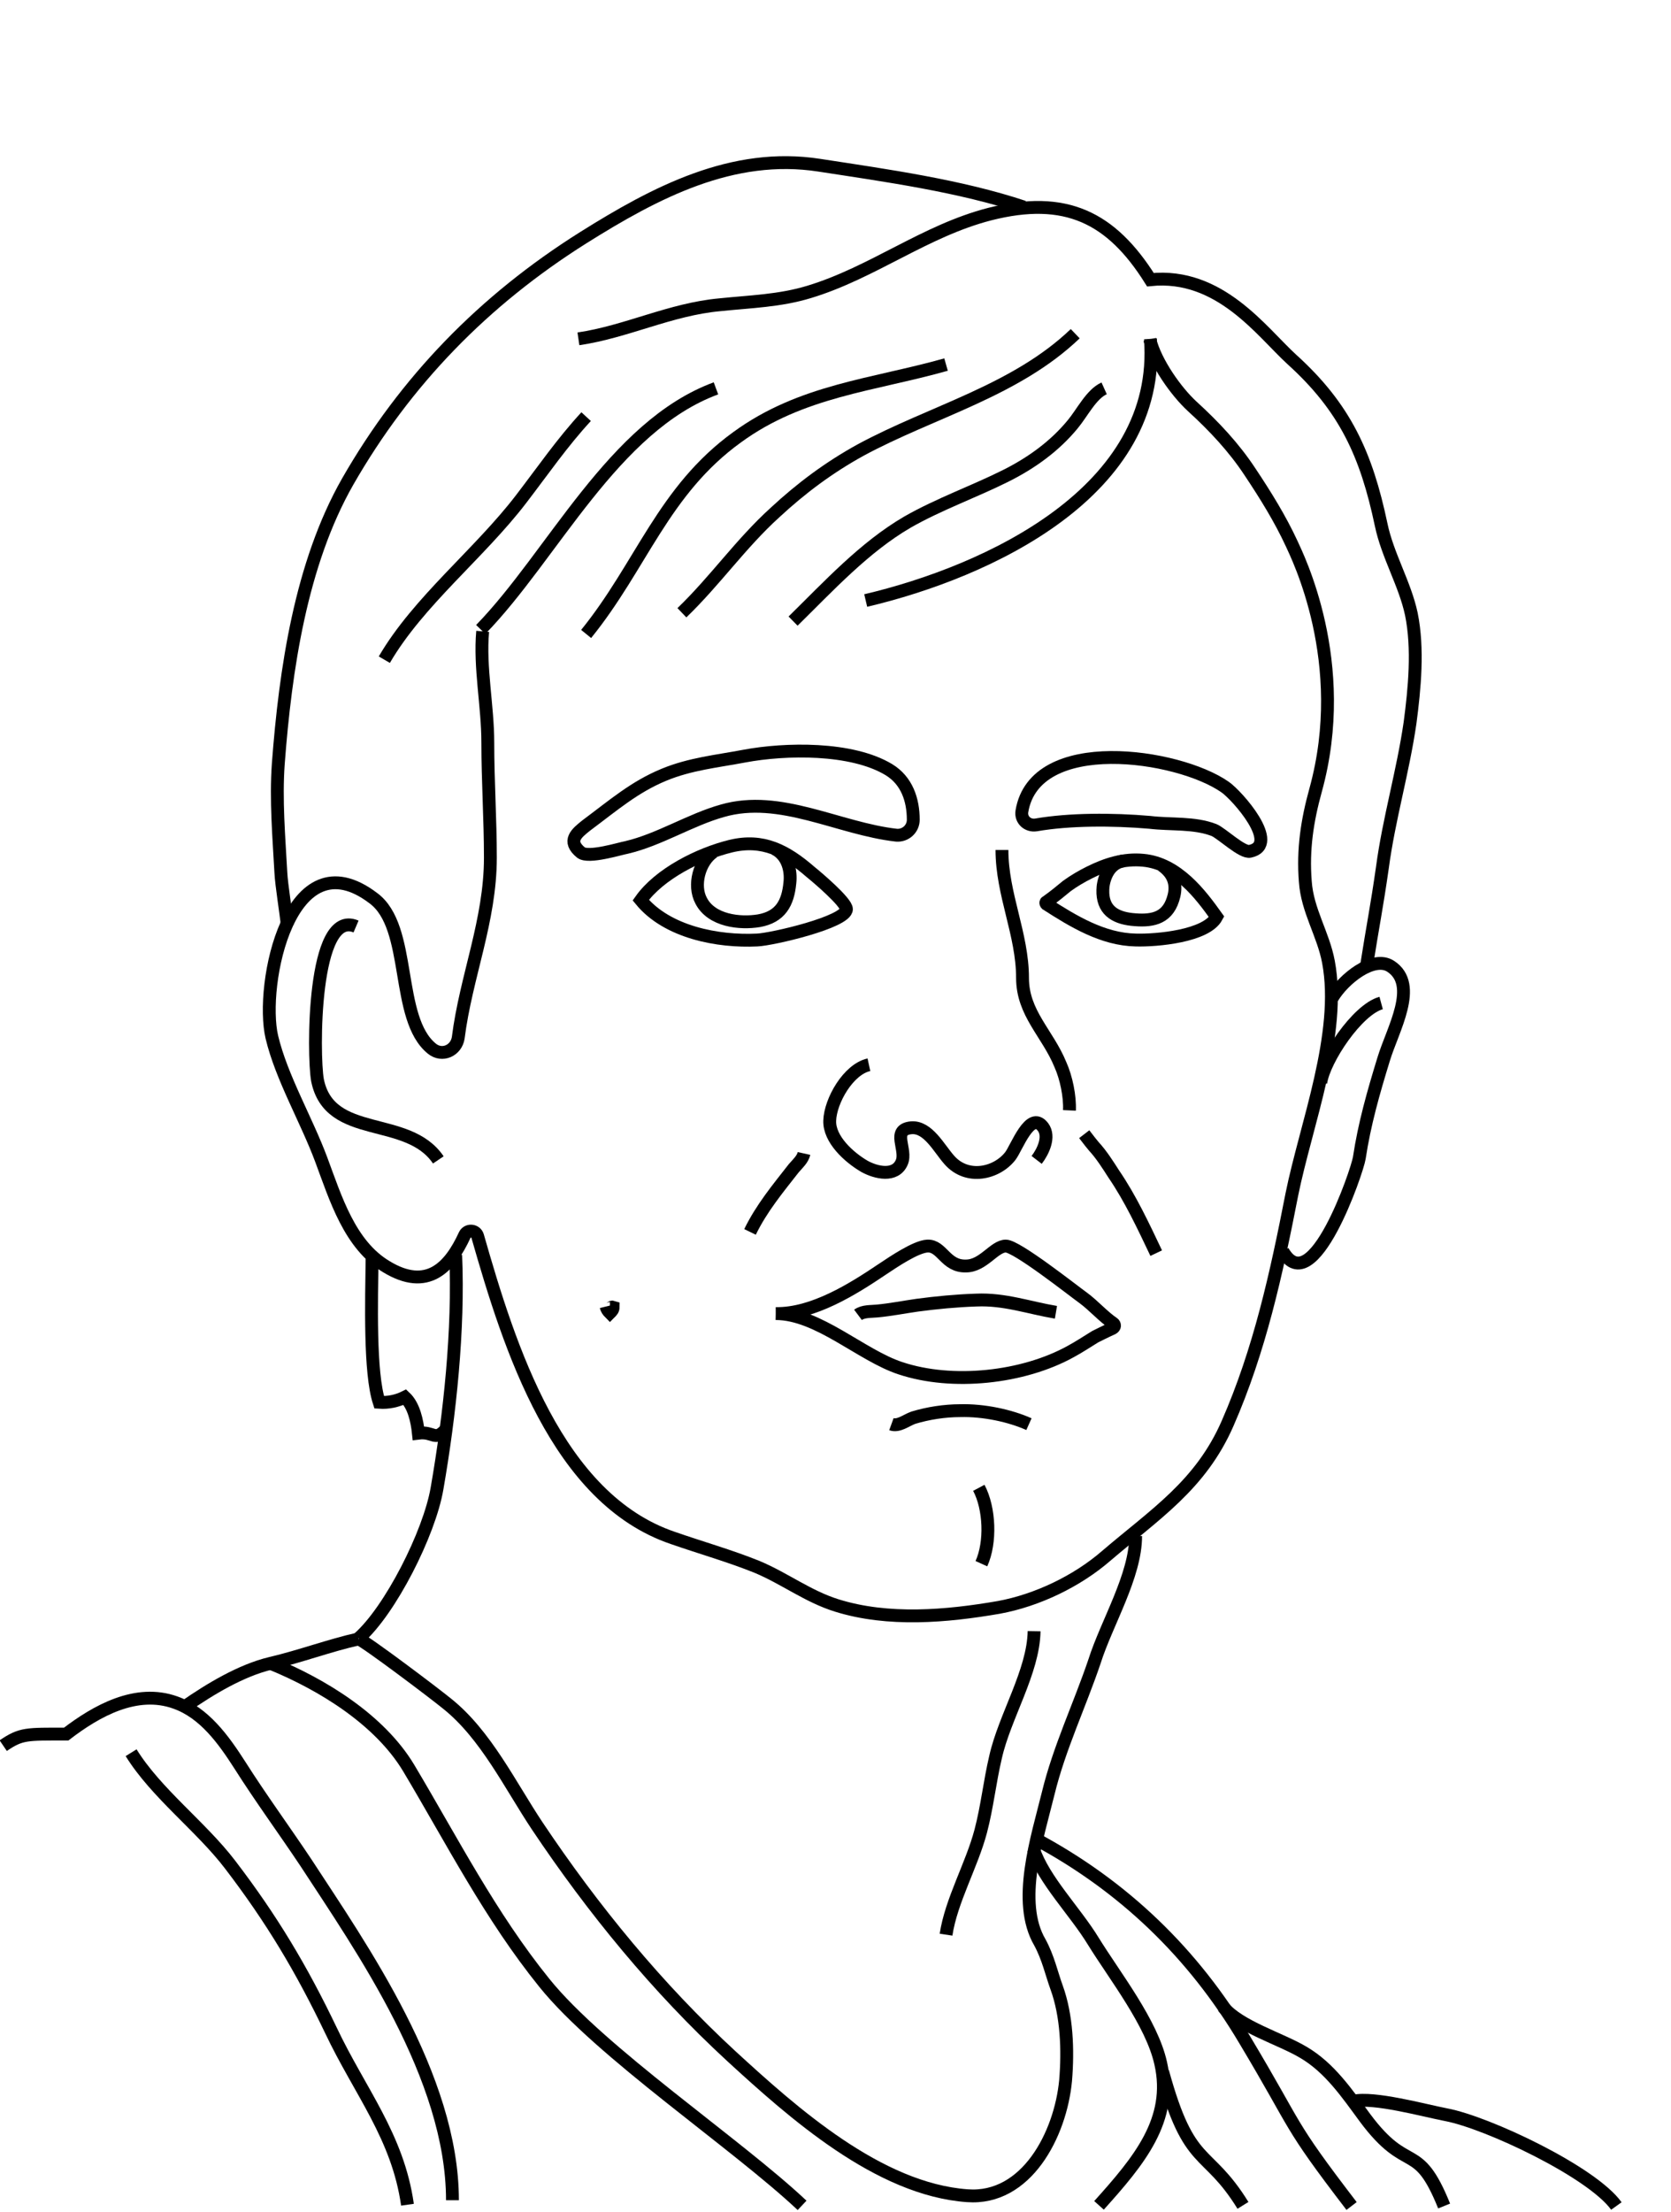 <?xml version="1.0" encoding="utf-8"?>
<!-- Generator: Adobe Illustrator 21.1.0, SVG Export Plug-In . SVG Version: 6.00 Build 0)  -->
<svg version="1.1" id="Layer_1" xmlns="http://www.w3.org/2000/svg" xmlns:xlink="http://www.w3.org/1999/xlink" x="0px" y="0px"
	 viewBox="0 0 260 344" style="enable-background:new 0 0 260 344;" xml:space="preserve">
<style type="text/css">
	.st0{opacity:0;}
	.st1{fill:#FFFFFF;}
	.st2{fill:none;stroke:#000000;stroke-width:2;}
</style>
<title>lavrenyuk</title>
<desc>Created with Sketch.</desc>
<g id="speakers" transform="translate(-717, -1840)">
	<g id="lavrenyuk" transform="translate(133, 234)">
		<g transform="translate(585, 1582)">
			<g id="bg" class="st0">
				<rect id="Rectangle-path" x="-1" y="24" class="st1" width="260" height="344"/>
			</g>
			<g id="Layer_11" transform="translate(0, 25)">
				<path id="Shape" class="st2" d="M178,51.7c1.8,23.7-25.2,36.2-44.3,40.7"/>
				<path id="Shape_1_" class="st2" d="M170.8,59.4c-2,0.9-3.4,3.8-4.9,5.6c-2.8,3.4-6.4,6-10.4,8c-5,2.5-10.4,4.4-15.3,7.2
					c-6.7,3.9-12.3,10-17.8,15.4"/>
				<path id="Shape_2_" class="st2" d="M89,51.7c7.5-1.1,14.3-4.6,22-5.3c4.8-0.5,9.3-0.6,13.9-2c9.9-3,18-9.5,28.1-12.1
					c11.8-3,18.9,0.5,25,10.2c10.8-1.1,17.3,8.1,22,12.4c8.3,7.5,11.6,14.8,13.9,25.7c1,4.8,3.7,9.2,4.7,13.9
					c1.1,5.4,0.5,11.6-0.2,16.9c-1.1,7.6-3.3,15-4.3,22.5c-0.9,6.3-1.5,9.1-2.5,15.5"/>
				<path id="Shape_3_" class="st2" d="M166.3,50.9C157,59.8,144,63,132.9,69c-4.9,2.7-9.2,5.9-13.3,9.7
					c-5.4,4.9-9.3,10.6-14.5,15.6"/>
				<path id="Shape_4_" class="st2" d="M146.2,55.7c-11.3,3.2-22.5,4-32.5,11.3c-11.5,8.3-14.9,20-23.5,30.6"/>
				<path id="Shape_5_" class="st2" d="M110.4,59.4c-16,5.9-25.4,26-36.6,37.5"/>
				<path id="Shape_6_" class="st2" d="M90.2,63.8c-3.7,4-6.8,8.5-10.1,12.8c-6.5,8.5-16,15.9-21.3,25"/>
				<path id="Shape_7_" class="st2" d="M74.1,97.2c-0.5,5.6,0.8,11.6,0.8,17.3c0,6,0.4,11.9,0.4,17.9c0,9.8-3.8,18.5-5,28
					c-0.3,2-2.5,3-4.1,1.7c-5.8-4.7-3-18.9-9.1-23.4c-13-9.9-17.7,13.5-15.8,21.6c1.5,6.3,5.4,12.9,7.7,19.1
					c2.2,5.9,4.4,13.2,10.1,16.6c6.4,3.9,9.9,0.1,12.2-4.9c0.4-0.9,1.7-0.8,2,0.1c5,17.5,12.4,40.9,30.4,47
					c4.3,1.5,8.9,2.8,13.1,4.5c4.3,1.8,7.9,4.6,12.4,6c8,2.5,17.1,1.7,25.2,0.3c6-1.1,12.2-4.1,16.7-8c7.6-6.5,14.7-11,18.9-20.6
					c5-11.4,7.6-23.3,10-35.6c2.2-10.9,7.8-25,5.7-36.2c-0.8-4.3-3.3-8-3.6-12.5c-0.4-5,0.3-9.5,1.6-14.2
					c5.5-19.9-2.9-36.5-3.7-38.3c-1.8-3.9-4.1-7.6-6.5-11.2c-2.5-3.8-5.6-7.1-9-10.2c-2.5-2.3-5.7-6.8-6.6-10.4"/>
				<path id="Shape_8_" class="st2" d="M158.3,31.2c-9.9-3.3-21.4-4.9-31.8-6.5C113,22.6,101,28.9,89.7,36
					c-15.4,9.7-27.6,22.2-36.6,37.9c-7.3,12.8-9.7,29.3-10.8,43.9c-0.4,5.6,0.1,11.4,0.4,16.9c0.1,2,0.8,6.2,1,8.2"/>
				<path id="Shape_9_" class="st2" d="M54.4,143.1c-6.8-2.9-6.7,20-6,23.9c1.9,9.4,14,5.3,18.8,12.4"/>
				<path id="Shape_10_" class="st2" d="M206.3,154.2c1.7-2.9,6.4-6.7,9.1-4.9c4.4,2.9,0.3,9.8-1.1,14.4c-1.6,5.2-3,10.1-3.8,15.4
					c-0.3,2-7.3,22.5-11.9,14.5"/>
				<path id="Shape_11_" class="st2" d="M56.9,194.2c-0.1,7.4-0.4,18.3,1.1,22.9c1.4,0.1,2.8-0.2,4-0.8c1.4,1.3,1.9,3.7,2.1,5.6
					c2.4-0.3,2.5,1.3,4.2-0.5"/>
				<path id="Shape_12_" class="st2" d="M159.9,252.7c-0.1,6.3-4.6,13.3-6,19.6c-0.9,3.8-1.3,7.7-2.3,11.5
					c-1.4,5.3-4.6,10.8-5.4,16.1"/>
				<path id="Shape_13_" class="st2" d="M69.9,194.2c0.5,11.6-0.9,24.8-2.9,36.3c-1.2,7-7.3,19-12.2,23.3"/>
				<path id="Shape_14_" class="st2" d="M90.2,127.4c4.3-3.2,7.5-6,12.1-7.9c4.1-1.7,8.3-2.1,12.5-2.9c6.4-1.2,16.7-1.4,22.5,2.1
					c2.8,1.7,3.8,4.7,3.8,7.8c0,1.4-1.2,2.5-2.6,2.4c-9-1-18.1-6.4-27.1-3.8c-5,1.4-9.8,4.5-14.9,5.7c-1.1,0.2-5.9,1.7-7.1,0.8
					C87.2,129.8,88.7,128.6,90.2,127.4z"/>
				<path id="Shape_15_" class="st2" d="M160.2,127.3c-1.3,0.2-2.4-0.8-2.2-2.1c2-12.2,24.3-8.9,31.6-3.8c1.9,1.3,8.7,9,3.9,10
					c-1.2,0.3-4.4-2.8-5.6-3.3c-3.1-1.2-6.7-0.8-10-1.2C172.1,126.4,165.4,126.4,160.2,127.3z"/>
				<path id="Shape_16_" class="st2" d="M54.8,253.9c1.1,0.4,11.6,8.3,13.8,10.1c6,4.8,9.8,12.7,14,19c8.7,13,18.7,25.2,30.2,35.8
					c9.6,8.8,22.9,20.7,36.7,21.7c9.2,0.7,14.5-9.5,15.3-17.9c0.4-4.8,0.2-10.1-1.4-14.5c-0.8-2.2-1.3-4.6-2.6-7
					c-3.7-6.3-0.4-16.3,1.3-23.2c1.7-7,4.9-13.7,7.2-20.5c1.9-6,6.4-13.3,6.4-19.5"/>
				<path id="Shape_17_" class="st2" d="M159.9,284.9c13.9,7.4,24.8,17.9,32.8,31.4c8.5,14.2,6.4,12.5,16.6,25.8"/>
				<path id="Shape_18_" class="st2" d="M179.9,321.2c4.2,15.3,6.8,11.6,12.5,20.8"/>
				<path id="Shape_19_" class="st2" d="M189.3,311.1c2.5,3.1,9,5,12.5,7.1c4.1,2.4,6.8,6.4,9.6,10.2c6.7,9,8.1,3.3,12.3,13.7"/>
				<path id="Shape_20_" class="st2" d="M54.8,253.9c-4.5,1-9,2.7-13.7,3.8c-4.6,1.1-9.4,4-13.3,6.7"/>
				<path id="Shape_21_" class="st2" d="M209.6,325.8c3.2-0.7,10.8,1.4,14.4,2.1c6.4,1.2,22.7,8.9,26.5,14.2"/>
				<path id="Shape_22_" class="st2" d="M62.4,341.9c-1.5-10.6-7.4-17.6-11.9-27.1c-4.6-9.6-9.2-17.3-15.7-25.8
					c-4.5-5.9-11.5-11.1-15.4-17.4"/>
				<path id="Shape_23_" class="st2" d="M-0.5,270.5c2.8-1.9,3.6-1.8,9.8-1.8c4.7-3.6,10.9-7.1,17-4.9c4.5,1.6,7.5,5.8,10,9.7
					c3.3,5.2,6.9,10.1,10.3,15.2c8.6,13.2,22.8,33.3,22.8,52.5"/>
				<path id="Shape_24_" class="st2" d="M170,342c6.2-6.9,11.6-13.3,9.6-22.1c-1.4-6.3-7.1-13.5-10.5-19c-2.8-4.6-7.7-9.5-9.3-14.3"
					/>
				<path id="Shape_25_" class="st2" d="M41.1,257.7c8.1,3.3,17,8.8,21.5,16.3c6.8,11.4,12.7,23,21.1,33.4
					c8.7,10.8,29.9,25,40.1,34.6"/>
				<path id="Shape_26_" class="st2" d="M98.7,139c4.1,5,12,6.5,18.1,6.2c2.4-0.1,13.9-2.8,13.9-4.8c0-1.1-4.6-5-5.6-5.8
					c-3.8-3.3-7.4-5.2-12.4-4C107.8,131.8,101.6,134.9,98.7,139z"/>
				<path id="Shape_27_" class="st2" d="M188.3,141.6c-1.6,3-9.3,3.7-12.6,3.6c-5.1-0.1-9.7-2.9-13.9-5.6c-0.1-0.1-0.1-0.3,0-0.3
					c1.4-1,2.1-1.6,3.2-2.5c1.1-0.8,2.3-1.5,3.5-2.1c2.6-1.3,5.4-2.2,8.4-1.9C182.2,133.3,185.8,138.1,188.3,141.6z"/>
				<path id="Shape_28_" class="st2" d="M110,131.5c-2.2,1.5-3.2,5.2-1.9,7.6c1.6,3.1,6,3.6,9,3.1c3.3-0.6,4.5-2.7,4.8-5.9
					c0.2-1.7-0.2-4.2-2.4-5.3"/>
				<path id="Shape_29_" class="st2" d="M173.8,132.9c-2.6,0.4-3.2,3.4-3.2,4.5c-0.1,3.1,1.8,4.3,4.5,4.6c2.9,0.3,5.4,0,6.4-3.1
					c0.5-1.5,0.7-3.6-1.7-5.3"/>
				<path id="Shape_30_" class="st2" d="M132.5,203.5c0.8-0.6,2-0.5,3-0.6c2.1-0.2,4.1-0.6,6.2-0.9c3-0.4,6.1-0.7,9.2-0.8
					c4.4-0.2,8.2,1.2,12.4,1.9"/>
				<path id="Shape_31_" class="st2" d="M119.7,203.3c6.6,0,13.3,6.5,19.4,8.5c8.1,2.7,19.1,1.5,26.5-2.6c1.3-0.7,2.5-1.5,3.8-2.3
					c0.4-0.2,1.8-0.9,2.7-1.3c0.4-0.2,0.4-0.6,0.1-0.8c-1.5-1-3.1-2.8-4.6-3.9c-1.8-1.3-10.4-8.1-12.1-8.1c-1.8,0-3.5,3.1-6.2,3.1
					c-3.2,0.1-3.7-3.2-6-3.1c-1.8,0.1-5.2,2.4-7,3.6C131.7,199.5,125.5,203.4,119.7,203.3"/>
				<path id="Shape_32_" class="st2" d="M137.7,220.5c1.1,0.4,2.3-0.6,3.4-1c2.3-0.7,4.9-1.1,7.3-1.1c3.7-0.1,7.8,0.8,10.7,2.1"/>
				<path id="Shape_33_" class="st2" d="M167.7,175.4c1,1.3,1,1.3,1.5,1.9c1.2,1.3,2.2,2.9,3.1,4.3c2.6,3.8,4.6,8.1,6.6,12.3"/>
				<path id="Shape_34_" class="st2" d="M124.1,178.4c-0.2,0.9-1,1.6-1.6,2.3c-2.5,3.2-5,6.2-6.8,9.9"/>
				<path id="Shape_35_" class="st2" d="M204.5,167.4c0.5-3.6,5.7-11.4,9.4-12.4"/>
				<path id="Shape_36_" class="st2" d="M151.3,230.4c1.7,3.2,1.9,8.5,0.4,11.8"/>
				<path id="Shape_37_" class="st2" d="M154.9,131.2c0,6.9,3.2,13.1,3.2,19.9c0,5.5,3.9,8.6,5.9,13.5c0.9,2,1.5,4.9,1.4,7.1"/>
				<path id="Shape_38_" class="st2" d="M134.2,164.6c-3.2,0.7-6,5.6-6.1,8.7c-0.1,2.9,3,5.7,5.4,7.1c1.8,1,4.8,1.7,5.8-0.6
					c0.9-2-1.7-5.1,1.5-5.4c2.6-0.2,4.3,3.2,5.9,5c2.8,3.2,7.4,2.1,9.5-0.6c1-1.3,3.1-7.2,5.1-4.5c1.1,1.5,0,3.8-1,5.1"/>
				<path id="Shape_39_" class="st2" d="M93.3,202.2c0.1,0.4,0.3,0.7,0.6,1c0.3-0.3,0.5-0.5,0.5-0.9c-0.3-0.1-0.3,0.2-0.5,0.2"/>
			</g>
		</g>
	</g>
</g>
</svg>
